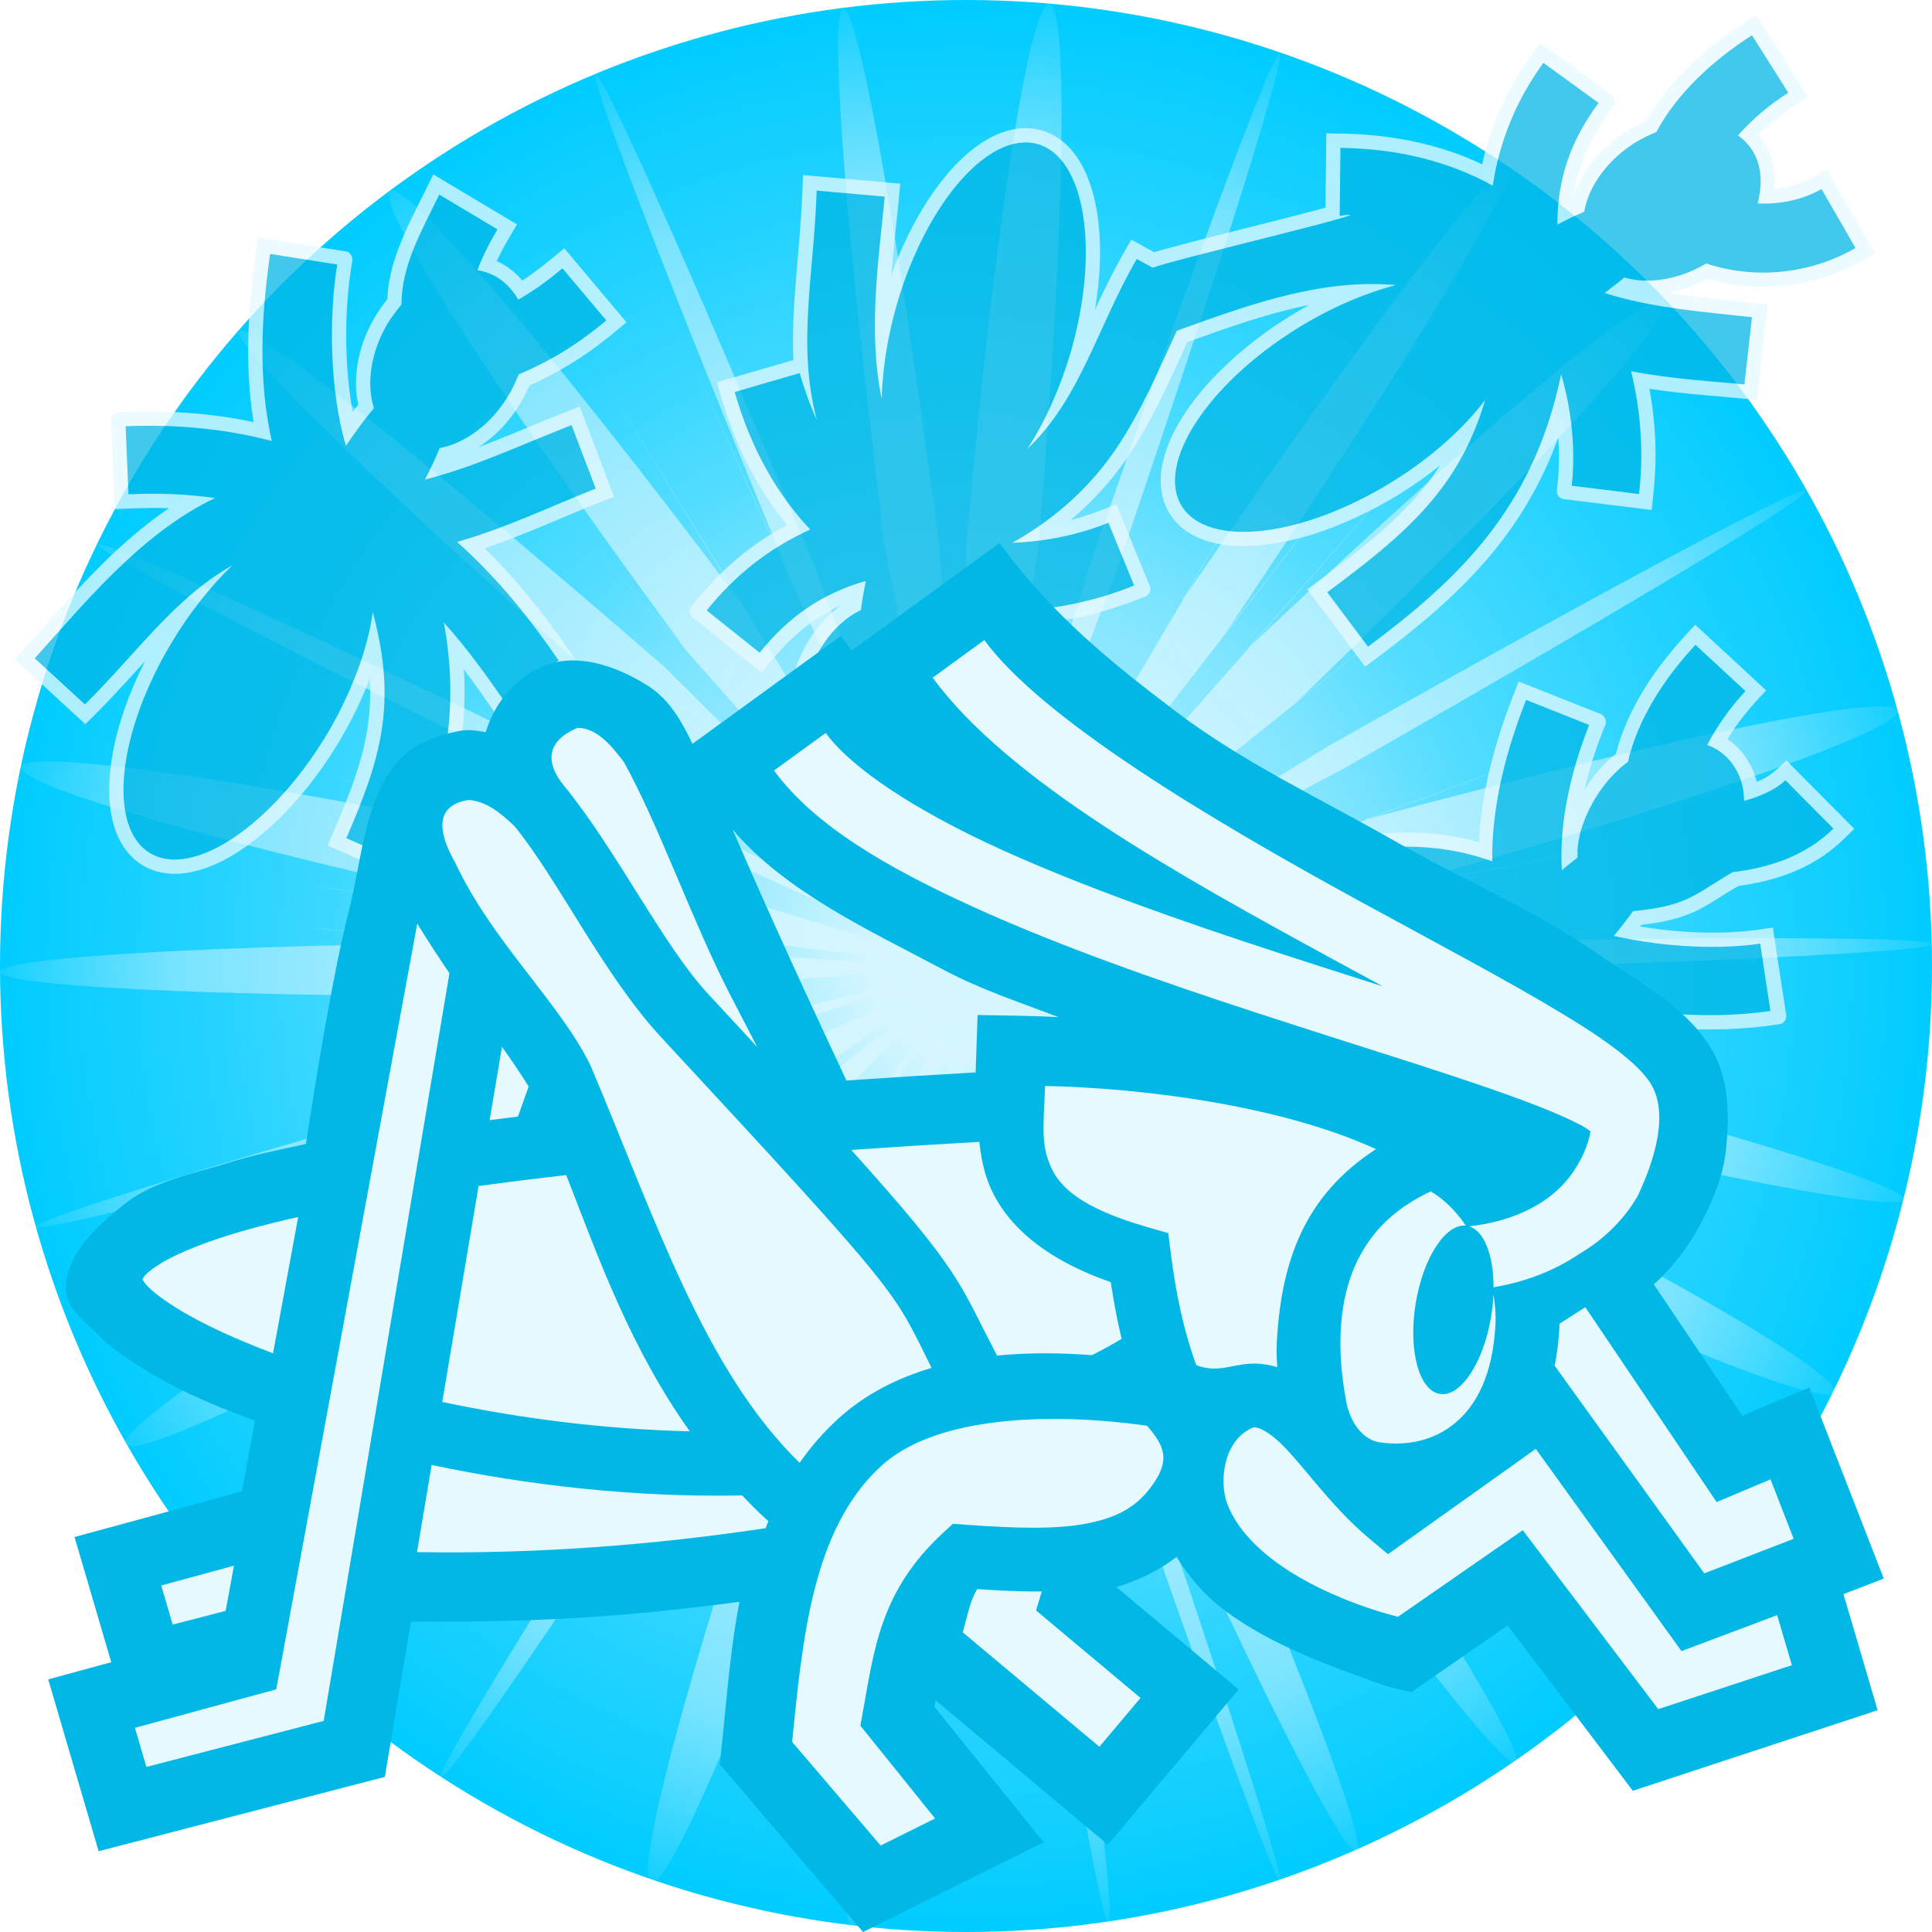 <svg height="500" viewBox="0 0 500.001 500" width="500.001" xmlns="http://www.w3.org/2000/svg" xmlns:xlink="http://www.w3.org/1999/xlink"><radialGradient id="a" cx="250" cy="750" gradientUnits="userSpaceOnUse" r="250"><stop offset="0" stop-color="#d5f6ff"/><stop offset=".095" stop-color="#d5f6ff"/><stop offset=".209" stop-color="#aef"/><stop offset=".413" stop-color="#80e5ff"/><stop offset=".543" stop-color="#5df"/><stop offset=".75" stop-color="#2ad4ff"/><stop offset="1" stop-color="#0cf"/></radialGradient><radialGradient id="b" cx="250" cy="750" gradientTransform="matrix(0 -1 1 0 -499.999 1000)" gradientUnits="userSpaceOnUse" r="250"><stop offset="0" stop-color="#d5f6ff"/><stop offset=".809" stop-color="#d5f6ff" stop-opacity=".498"/><stop offset="1" stop-color="#d5f6ff" stop-opacity=".1"/></radialGradient><filter id="c" color-interpolation-filters="sRGB" height="1.042" width="1.044" x="-.022" y="-.021"><feGaussianBlur stdDeviation="1.708"/></filter><filter id="d" color-interpolation-filters="sRGB" height="1.048" width="1.041" x="-.021" y="-.024"><feGaussianBlur stdDeviation="1.708"/></filter><filter id="e" color-interpolation-filters="sRGB" height="1.025" width="1.034" x="-.017" y="-.012"><feGaussianBlur stdDeviation="1.708"/></filter><g transform="translate(0 -500)"><circle cx="250" cy="750" fill="url(#a)" r="250"/><path d="m250.595 750.56c-.041.006-.127-.018-.171-.036-.044-.019-.048-.032.077-.007-.125-.025-.108-.031-.055-.027.054.004.144.019.168.035-.023-.015.081.011.161.034.08.023.134.042.011.013.123.029.055.029-.034.021-.089-.009-.198-.026-.157-.033l0.0 0zm-.079.086c-.017-.008-.002-.009.013-.007.015.001.031.005.017.007.013-.002.024.002.027.005.003.003-.002.006-.019.003.017.004-.002-.002-.02-.007-.018-.005-.036-.001-.019-.001h0zm.39.511c.189.177.074.108-.069-.001-.143-.109-.315-.257-.239-.237-.076-.019-.15-.075-.175-.106-.025-.031-0-.036.121.044-.121-.08-.21-.163-.229-.193-.019-.03.032-.006.19.126-.158-.133-.241-.204-.243-.207-.002-.003.076.061.239.199-.164-.139-.246-.208-.246-.208s.082.069.246.208c-.164-.139-.26-.235-.271-.254-.01-.019.066.039.248.211-.181-.172-.277-.257-.28-.257-.003 0 .085.086.272.257-.187-.172-.281-.259-.281-.26 0-.001.094.085.281.26-.187-.176-.276-.261-.273-.26.003.001.099.089.281.26-.181-.172-.262-.255-.256-.252.007.002.101.09.271.26-.17-.17-.255-.255-.255-.255s.085.085.255.255c-.17-.17-.264-.257-.271-.26-.007-.002.074.08.256.252-.181-.172-.254-.225-.241-.203.013.022.11.121.268.254-.158-.133-.187-.174-.154-.156.034.018.13.093.223.195-.093-.101.084.069.238.221.154.152.27.094.094.107h-0zm3.663 1.603c1.176.624-.083-.045-1.349-.717-1.266-.672-2.538-1.347-1.39-.734-1.149-.612-1.746-.927-1.76-.934-.015-.006.553.296 1.734.918-1.18-.622.1.057 1.38.735 1.28.678 2.562 1.356 1.386.732l-0-0zm-2.415 2.469c0 1.053-.044-.087-.564-1.229-.52-1.142-1.04-2.286-.564-1.24-.476-1.045-.714-1.576-.714-1.581 0-.005.238.514.714 1.569-.476-1.055.044.092.564 1.239.52 1.147 1.04 2.295.564 1.242v0zm-1.627-4.264c-.004.002-.016-.016-.022-.028-.007-.012-.008-.019.007.005-.015-.023-.016-.031-.012-.029.004.002.014.013.02.029-.006-.015.008.006.019.026.011.02.019.039.004.017.015.022.009.018.001.008-.009-.01-.02-.026-.016-.028h-0zm-.09-.14c.006.015-.009-.006-.021-.026-.012-.02-.021-.039-.005-.017-.015-.022-.013-.022-.007-.014.006.007.017.022.018.03-.002-.008.011.011.022.026.01.015.017.027.001.005.015.022.016.029.012.026-.004-.002-.014-.014-.02-.03l0.0 0zm-.102.304c.008.029 0-.011-.008-.048s-.017-.071-.011-.031c-.006-.041-.005-.058-.002-.056s.008.022.01.056c-.002-.033.005.009.01.049.005.041.009.079.001.04.008.039.011.051.011.045 0-.006-.004-.028-.011-.057l-0.0.001zm.207-.96c-.282.206-.404.251-.381.222.022-.029.18-.142.432-.284-.252.142-.312.194-.267.181s.195-.091.364-.208c-.17.117-.308.189-.345.199-.037.01.028-.043.264-.176-.236.133-.216.09-.122.015.095-.075.264-.182.328-.179-.064-.004.187-.156.381-.259.194-.103.331-.156.036.037.295-.193.089-.044-.153.124-.242.168-.52.355-.37.238-.15.117-.229.176-.232.176-.002 0 .072-.059.228-.176-.156.117-.298.219-.343.25-.044.03.009-.012.246-.183-.236.172-.398.275-.428.287-.03.012.071-.068.362-.264l-0.0 0zm-.304.051c-.008.006-.011.009-.011.009s.004-.003.011-.009c-.008.006-.008.004-.005.001.003-.004.009-.009.013-.009-.004 0 .003-.005.008-.009.006-.003.011-.005.003.001.008-.006.011-.009.011-.009s-.004.003-.011.009c.008-.006.003-.004-.003-.001-.006.004-.012.009-.008.009-.004 0-.01.005-.013.009-.003.004-.003.005.005-.001zm.745-1.209c-.8 1.137-1.181 1.673-1.168 1.651.013-.022.419-.604 1.195-1.702-.776 1.098-1.158 1.633-1.153 1.623.004-.01.395-.564 1.161-1.643-.767 1.079-1.154 1.624-1.156 1.628-.002.004.38-.533 1.152-1.62-.772 1.086-1.144 1.611-1.134 1.599.01-.012.401-.561 1.153-1.622-.753 1.061-1.129 1.587-1.129 1.583 0-.003.376-.536 1.129-1.591-.753 1.055-1.124 1.578-1.121 1.574.003-.003.382-.533 1.129-1.582-.747 1.049-1.112 1.55-1.105 1.534.006-.016.384-.548 1.121-1.565-.737 1.016-1.106 1.528-1.106 1.53 0.0.002.369-.506 1.106-1.53-.737 1.024-1.115 1.556-1.121 1.571-.006.014.359-.49 1.106-1.54-.747 1.049-1.125 1.584-1.129 1.591-.003.007.368-.514 1.121-1.575-.753 1.061-.841 1.173-.643.885s.682-.975 1.072-1.514c-.39.538-.572.788-.562.776.009-.012.209-.286.581-.796-.373.509.371-.567 1.007-1.478.636-.911 1.166-1.658.366-.492.8-1.166.256-.4-.389.524-.646.924-1.394 2.004-1.003 1.466-.39.538-.837 1.239-1.009 1.535-.173.296-.071.188.635-.891-.706 1.079-1.114 1.68-1.151 1.723-.037.043.296-.473 1.072-1.629-.776 1.157-1.147 1.664-1.135 1.615.012-.048.405-.652 1.158-1.717-.753 1.065-1.144 1.633-1.154 1.655-.01.023.362-.499 1.135-1.612-.772 1.114-1.161 1.697-1.163 1.715-.002.019.383-.528 1.159-1.672-.776 1.145-1.172 1.735-1.178 1.747-.005.012.38-.553 1.166-1.72-.786 1.166-1.179 1.745-1.179 1.741 0-.003.393-.589 1.179-1.749-.786 1.161-1.171 1.728-1.166 1.719.005-.009.401-.594 1.177-1.739-.776 1.145-1.164 1.692-1.164 1.675 0-.017.388-.598 1.164-1.71-.776 1.112-1.161 1.667-1.16 1.665.002-.001.391-.559 1.164-1.673-.772 1.114-1.159 1.65-1.159 1.636 0-.014.386-.577 1.159-1.664-.772 1.086-1.18 1.671-1.194 1.699-.015.028.364-.499 1.164-1.637l.001.001zm-.845.971c0 .217.006.322.01.319.004-.002.006-.113-.002-.327.008.215.006.312.002.306-.004-.006-.01-.117-.01-.318v-.004-.004c0 .195-.008.251-.015.222-.006-.028-.01-.14-0-.281-.009.14-.008.206-.004.202.004-.003.012-.076.015-.21-.004.135-.024.129-.036.079-.012-.05-.017-.145.009-.188-.025.043-.038.074-.038.081 0 .006.013-.012.038-.069-.025.057-.038.07-.038.06 0-.01.013-.043.038-.08-.025.037-.038.041-.038.031 0-.01.013-.033.038-.051-.025.018-.038.046-.038.059s.013.011.038-.032c-.025.043.002-.16.03-.314.028-.154.056-.26.032-.022.023-.238.021-.09.012.094-.01.183-.027.402-.034.304.008.098.003.177-.003.197-.006.021-.012-.016-.008-.151-.004.135-.003.243-.001.271.002.028.005-.025.005-.212v.004.004c0 .195.006.307.01.317.004.01.006-.083-.002-.297.008.215.018.338.023.35.005.012.004-.089-.012-.323.015.234.016.356.011.36-.005.004-.015-.11-.023-.348.008.238.006.338.002.325-.004-.013-.01-.14-.01-.356l-.001 0zm-.238-1.198c.191 1.389.277 2.068.27 2.058-.007-.01-.106-.71-.285-2.081.179 1.371.269 2.079.269 2.095 0 .016-.09-.661-.269-2.059.179 1.398.269 2.104.269 2.107 0 .004-.09-.693-.269-2.099.179 1.406.269 2.109.269 2.109s-.09-.703-.269-2.109c.179 1.406.269 2.104.269 2.1 0-.004-.09-.709-.269-2.108.179 1.398.269 2.098.269 2.098s-.09-.699-.269-2.098c.179 1.398.269 2.075.269 2.06 0-.016-.09-.724-.269-2.095.179 1.371.269 1.987.269 1.94 0-.047-.09-.758-.269-2.042.179 1.283.258 1.972.252 2.005-.007.033-.099-.59-.263-1.93.164 1.34.209 1.935.183 1.883-.025-.052-.121-.751-.237-2.0.117 1.248.089 1.135.029.63s-.15-1.401-.158-1.719c.008.318-.147-.89-.255-1.827-.108-.936-.17-1.6.021-.194-.191-1.406-.129-.749-.02.183.108.932.262 2.138.254 1.83.008.308.011.469.011.473 0 .004-.004-.148-.011-.466.008.318.146 1.168.238 1.642.092.474.137.571-.043-.616.179 1.188.269 1.854.269 1.903 0 .049-.09-.518-.269-1.798.179 1.279.275 1.893.279 1.874.004-.019-.083-.669-.268-1.917.185 1.248.282 1.97.284 2.037.002.067-.089-.521-.28-1.892.191 1.371.287 2.071.287 2.082s-.096-.67-.287-2.058l-.001 0zm.16 2.161c0 .019.001.001-.002-.019-.003-.019-.006-.04-.002-.024-.004-.015-.001-.001.002.015.003.016.006.034.002.024.004.01.006.021.006.024 0 .003-.002-.001-.006-.02v0zm-.046-.835c.017.037-.003-0-.023-.038-.02-.038-.039-.077-.02-.044-.019-.033-.029-.054-.029-.057 0-.003.01.012.029.049-.019-.037 0-.001.02.037.02.037.04.076.023.045.017.031.025.051.025.055 0 .003-.008-.01-.025-.047zm-.086.293c-.002.002-.003-.002-.003-.005s.001-.006.003-.003c-.002-.004 0-.006.002-.006s.004.002.002.006c.002-.004.003-.006.003-.006s-.001.002-.003.006c.002-.004 0-.001-.002.003-.002.004-.004.008-.002.005zm-.008.378c.006.004-.005.026-.015.039-.01.014-.018.019-.008-.008-.009.027-.005-0.0.002-.029.007-.028.015-.057.013-.033.002-.023.011-.037.016-.038.005-.001.007.009-.004.034.011-.025.013-.015.011.002-.002.016-.009.038-.015.034l0-0zm-.476 1.482c.363-1.205-.068.185-.488 1.551-.419 1.365-.827 2.705-.417 1.398-.41 1.307-.006-.033.411-1.398.417-1.365.847-2.756.49-1.551.357-1.205.539-1.808.542-1.808.002 0-.175.603-.538 1.808.363-1.205.558-1.853.567-1.884.01-.031-.166.555-.545 1.817.378-1.262.593-1.929.61-1.953.018-.024-.162.594-.572 1.902.41-1.309.575-1.882.548-1.827-.027.055-.248.739-.61 1.944l0.0 0zm.421-1.369c.002-.008.006-.015.008-.017s.002.001-.004.013c.006-.012-.002.002-.009.015s-.014.027-.006.015c-.008.012-.004.001.001-.011.005-.012.012-.024.01-.017l-0.0 0zm.046-.597c.002.002-.001-.001-.004-.004-.003-.003-.006-.005-.004-0-.002-.004.001-.006.004-.006.003 0 .006.002.004.006.002-.004.003-.002.003.001 0 .002-.001.005-.003.003.002.002.003.003.003.003s-.001-.001-.003-.003zm-.043.046c.006.01-.004 0-.013-.01-.009-.01-.018-.02-.01-.011-.008-.01-.009-.015-.006-.015.002 0 .008.005.014.015-.006-.01.001-0.0.008.01.007.01.013.02.008.011.006.01.008.015.008.015s-.003-.005-.008-.015h-0zm-.363-.028c.207.074-.067-.006-.326-.085-.259-.08-.503-.158-.236-.082-.267-.076-.033-.05.219-.006.252.043.522.104.327.096.195.008.345.045.381.068.036.023-.042.033-.303-.014.261.047.398.08.401.086.003.006-.126-.014-.397-.074.271.06.358.1.325.107-.033.006-.196.001-.392-.095l-0-0zm.136-.094c.015.004-0.0 0-.016-.004-.016-.004-.032-.008-.018-.004-.013-.004-.011-.006-.005-.006.006 0 .017.002.02.006-.004-.004.009-0.0.018.004.01.004.017.008 0.0.004zm-1.677-1.603c.332.316.492.471.489.469-.003-.002-.171-.161-.497-.473.326.312-.608-.519-1.358-1.195s-1.319-1.198-.264-.268c-1.055-.93-.482-.406.273.273.754.678 1.69 1.51 1.358 1.194.332.316 1.013.869 1.367 1.14.354.271.38.259-.599-.554.979.813 1.525 1.309 1.563 1.369.038.06-.432-.314-1.485-1.241 1.053.926 1.51 1.363 1.462 1.346-.048-.018-.6-.49-1.563-1.381.964.891 1.477 1.359 1.499 1.375.022.015-.448-.423-1.453-1.344 1.004.921 1.548 1.391 1.576 1.397.028.007-.459-.45-1.514-1.382 1.055.932 1.542 1.389 1.514 1.382-.028-.007-.571-.477-1.576-1.397 1.004.921 1.507 1.381 1.507 1.381s-.502-.46-1.507-1.381c1.004.921 1.503 1.381 1.5 1.381-.003 0-.507-.46-1.508-1.381 1.001.921 1.467 1.358 1.444 1.343-.023-.015-.535-.483-1.49-1.374.956.891 1.439 1.337 1.443 1.337.004 0-.472-.446-1.435-1.337.964.891.943.88.599.566-.344-.313-1.012-.929-1.344-1.245l-0.0 0zm1.888 1.198c.013.01.02.022.02.026 0 .005-.007.003-.02-.014.013.018.007.007-.002-.006-.009-.013-.02-.029-.017-.021-.004-.008-.015-.021-.021-.027-.006-.006-.007-.006.009.011-.015-.018-0-.005.014.01.015.015.03.031.016.021zm1.553.109c-.015.01-.023.015-.023.015s.008-.005.023-.015c-.015.01-0.0.002.015-.006.015-.008.031-.017.019-.009.011-.008.021-.012.024-.012.003-0-.001.004-.016.012.015-.008-.003.001-.022.009-.018.008-.037.016-.021.006h.001zm-.452.16c.087-.036-.019.009-.127.041-.108.032-.212.062-.107.029-.105.033-.134.04-.117.033.016-.007.078-.027.151-.049-.074.021.032-.01.13-.038.098-.029.188-.055.08-.024.107-.031.15-.042.143-.038-.007.003-.063.021-.155.046l0-0zm-1.478.718c.25-.098.371-.146.368-.146-.003 0-.13.049-.376.146.246-.098-.064.05-.361.184-.296.135-.579.256-.279.108-.3.148-.093.003.152-.148.245-.151.527-.307.375-.18.152-.127.346-.209.427-.221.081-.012.049.045-.252.198.3-.152.412-.186.385-.158-.026.028-.19.119-.439.217l-0-0zm4.002.012c2.904.464 3.213.557 2.431.461-.783-.096-2.657-.379-4.12-.668 1.463.289 1.486.309 1.002.224-.485-.085-1.477-.275-2.047-.408.57.133 2.722.308 4.001.383 1.279.075 1.685.048-1.239-.223 2.935.17 4.403.208 4.404.157.001-.051-1.465-.19-4.396-.376 2.932.082 76.251.668 125.466 1.042 49.215.374 74.325.536-19.164-.231 93.51-2.397 140.226-5.183 140.185-6.859-.041-1.675-46.84-2.24-140.361-.194 93.338-5.233 68.266-3.764 19.129-.966-49.137 2.798-122.34 6.926-125.264 7.012 2.924-.125 4.386-.207 4.386-.226 0-.019-1.462.025-4.386.152 2.924-.156 2.558-.107 1.306-.021-1.252.086-3.389.21-4.01.204.62.006.588.032.353.048-.235.015-.671.02-.861-.017.189.037.541-.064.718-.146.177-.082.177-.144-.335-.029.513-.115.769-.173.769-.173s-.256.058-.769.173c.513-.115 2.615-.624 3.878-.933 1.264-.309 1.69-.418-1.148.266 2.838-.685 2.42-.575 1.162-.266-1.258.309-3.357.818-3.881.933.525-.115.787-.173.787-.173s-.262.058-.787.173c.525-.115.778-.173.772-.173-.006 0-.271.058-.784.173.513-.115.512-.053.335.029s-.529.183-.718.146c.189.037.619.032.849.016.23-.016.26-.042-.35-.047.61.006.923.009.927.009.004 0-.299-.003-.919-.009.62.006 73.347-13.589 122.947-22.903 49.6-9.314 76.075-14.346-15.81 2.787 90.364-25.309 134.428-42.022 133.25-46.294-1.178-4.272-47.598 3.897-138.204 28.354 87.664-32.412 62.485-23.048 15.217-5.534-47.268 17.514-116.626 43.178-117.318 43.365.692-.187.998-.272.97-.266-.028.006-.389.104-1.028.281.64-.177 2.592-1.008 3.71-1.517s1.402-.696-1.296.413c2.641-1.225 3.927-1.906 3.891-1.974-.036-.068-1.395.476-4.043 1.701 2.567-1.348 67.457-35.459 111.022-58.361 43.566-22.902 65.808-34.596-16.922 8.891 81.259-46.292 121.107-70.817 120.284-72.271-.823-1.454-42.318 20.165-123.744 66.162 79.782-48.691 58.337-35.59 16.326-9.941-42.011 25.648-104.589 63.843-107.072 65.341 2.459-1.535 3.678-2.321 3.666-2.34-.012-.019-1.253.729-3.712 2.262 2.44-1.564 2.787-1.741 2.189-1.326s-2.141 1.421-3.481 2.223c1.34-.802 1.279-.758.779-.453s-1.44.869-1.86 1.109c.419-.24 2.13-1.537 3.158-2.343s1.375-1.121-.935.603c2.296-1.753 3.436-2.641 3.428-2.653-.008-.012-1.164.852-3.462 2.602 2.284-1.765 59.459-47.665 97.838-78.498s57.962-46.599-14.937 11.902c67.563-65.156 98.42-100.79 95.342-104.012-3.078-3.222-40.09 25.967-108.266 90.456 61.893-70.048 44.418-50.17 11.253-12.567-33.166 37.603-82.022 92.932-82.892 93.787.87-.854.944-.915.697-.664s-.814.814-1.228 1.206c.413-.392 45.755-58.878 76.67-98.802 30.914-39.924 47.401-61.286-9.895 12.569 52.293-77.729 75.822-118.368 73.066-120.237-2.756-1.869-31.797 35.032-84.644 112.384 47.432-80.537 34.715-58.846 9.759-16.408s-62.148 105.625-63.666 108.078c1.506-2.461 2.253-3.7 2.247-3.706-.005-.006-.763 1.221-2.266 3.69 1.498-2.469 2.247-3.704 2.247-3.704s-.749 1.235-2.247 3.704c1.498-2.469 1.15-1.89.398-.648-.752 1.242-1.908 3.148-2.025 3.331.117-.183 1.035-2.207 1.624-3.531.589-1.324.849-1.948-.348.668 1.112-2.662 1.623-4.008 1.575-4.025-.047-.017-.653 1.294-1.774 3.947 1.028-2.688 27.021-71.247 44.473-117.286 17.451-46.038 26.361-69.556-6.779 17.841 30.197-88.522 43.801-133.3 42.227-133.843-1.573-.543-18.325 43.15-48.839 131.569 27.505-89.336 20.093-65.295 5.597-18.234-14.496 47.061-36.077 117.142-36.909 119.886.8-2.76 1.182-4.143 1.162-4.148-.019-.005-.441 1.367-1.249 4.117.759-2.77.846-2.983.645-2.181s-.688 2.62-1.078 3.913c.39-1.293.409-1.364.288-.97-.121.394-.381 1.253-.549 1.821.168-.568.205-.605.173-.435-.032.169-.132.545-.239.802.107-.257.208-.516.239-.605.032-.089-.005-.009-.173.41.168-.419.199-.417.163-.272-.036.146-.14.435-.241.591.101-.156.138-.209.128-.192-.01.017-.065.102-.147.223.082-.121.143-.289.157-.362.014-.073-.019-.052-.127.206.107-.257.202-.629.229-.796.027-.167-.013-.129-.175.433.162-.562.249-.846.253-.849.004-.002-.074.277-.242.845.168-.568.579-2.632.804-3.851.224-1.219.261-1.593-.32 1.222.521-2.822.748-4.237.713-4.242-.035-.004-.331 1.402-.858 4.222.46-2.826 12.949-75.088 21.345-123.614 8.396-48.526 12.7-73.317-3.21 18.798 7.652-93.55 7.26-140.699 2.82-141.088-4.44-.389-12.929 45.983-21.474 139.473.021-93.49.014-66.276.002-15.619s-.028 124.755-.025 125.034c-.004-.279-4.741-74.222-7.984-124.772s-4.994-77.707.974 15.586c-12.239-92.897-21.508-138.941-24.826-138.515s-.683 47.322 10.888 140.305c-17.847-91.764-13.007-67.071-3.58-18.732 9.427 48.339 23.441 120.325 23.942 123.147-.534-2.814-.821-4.218-.842-4.214-.021.004.224 1.415.752 4.229-.575-2.814-.863-4.222-.863-4.222s.288 1.407.863 4.222c-.575-2.814-.494-2.213-.242-.838.253 1.375.677 3.523.788 3.802-.111-.279-.206-.501-.233-.558-.027-.057.014.053.174.437-.16-.384-.323-.786-.379-.929-.057-.143-.007-.028.258.621-.265-.649-.92-2.62-1.277-3.748s-.416-1.413.508 1.31c-.981-2.699-1.496-4.04-1.523-4.032-.027.008.434 1.366 1.406 4.063-1.034-2.68-1.554-4.016-1.559-4.011-.005.005.504 1.351 1.529 4.034-1.043-2.684-26.983-71.264-44.392-117.317-17.409-46.054-26.287-69.581 6.793 17.842-36.022-86.309-55.484-128.865-57.014-128.234-1.529.631 14.874 44.451 50.584 130.894-38.555-85.148-28.231-62.211-7.956-17.34 20.275 44.871 50.501 111.675 51.747 114.261-1.268-2.58-1.913-3.86-1.925-3.851-.012.009.611 1.307 1.879 3.882-1.291-2.567-1.579-3.162-1.334-2.69.245.472 1.022 2.011 1.861 3.712-.839-1.701-.894-1.742-.645-1.188s.803 1.701 1.183 2.378c-.38-.677-.562-1.007-.555-1.002.006.005.2.347.571 1.014-.371-.667-.492-.885-.448-.805.044.08.253.456.542.977-.289-.521-.318-.584-.239-.449.079.135.266.469.41.742-.144-.273-.217-.406-.217-.403 0 .003.072.141.217.411-.144-.269-.332-.605-.411-.743-.079-.138-.05-.079.239.442-.289-.521-.506-.905-.556-.99-.05-.085.067.13.447.806-.38-.677-1.43-2.442-2.018-3.419-.588-.977-.715-1.166.75 1.309-1.519-2.44-2.311-3.642-2.343-3.622-.032.02.695 1.262 2.215 3.712-1.574-2.403-40.06-64.818-65.882-106.745-25.822-41.927-38.978-63.368 10.106 16.179-56.362-75.062-87.944-110.061-91.527-107.4-3.583 2.661 20.832 42.983 76.465 118.56-61.913-70.042-43.91-49.642-10.377-11.684s82.599 93.477 82.814 93.672c-.215-.195-.382-.382-.424-.443-.042-.061.042.004.33.315-.289-.31-.303-.307-.215-.199.089.108.281.322.406.433-.125-.111-.187-.157-.187-.15 0 .007.062.066.187.166-.125-.1-.239-.2-.274-.235-.035-.035.009-.005.2.157-.191-.162-.304-.266-.316-.282-.012-.016.078.056.293.247-.215-.191-.319-.283-.317-.28.002.003.11.101.321.288-.211-.187-52.728-52.443-88.626-88.171s-55.179-54.927 11.085 11c-70.739-61.43-108.193-89.749-110.388-87.232-2.195 2.517 30.867 35.87 101.161 97.787-74.126-56.937-54.197-41.618-15.161-11.627 39.035 29.991 97.177 74.655 99.476 76.409-2.317-1.73-3.481-2.584-3.487-2.573-.006.011 1.145.888 3.457 2.62-2.327-1.716-1.865-1.292-.751-.414 1.113.878 2.877 2.21 3.154 2.31-.277-.1-.741-.317-.964-.432-.223-.115-.204-.128.484.182-.689-.31-2.494-1.344-3.494-1.946s-1.197-.771 1.333.647c-2.573-1.363-3.874-2.021-3.89-1.994-.016.026 1.252.736 3.819 2.107-2.592-1.324-67.444-35.496-110.976-58.448-43.532-22.953-65.744-34.686 16.944 8.865-84.154-40.77-126.92-59.74-127.647-58.247-.727 1.493 40.586 23.449 124.587 64.531-85.291-38.203-62.385-27.888-17.487-7.74 44.898 20.148 111.789 50.129 114.469 51.258-2.705-1.073-4.073-1.577-4.088-1.543-.015.034 1.322.605 4.026 1.684-2.729-1.014-2.204-.785-.909-.281 1.295.504 3.359 1.283 3.71 1.369-.351-.086-.532-.134-.537-.137-.004-.003.168.037.526.129-.357-.092-.453-.101-.397-.076.056.025.265.086.518.135-.254-.049-.374-.067-.371-.063.004.004.133.03.379.071-.246-.041-.369-.061-.369-.061s.123.02.369.061c-.246-.041-.374-.067-.378-.071-.004-.004.117.015.37.063-.254-.049-.456-.104-.508-.126-.052-.022.048-.01.399.075-.351-.086-.47-.101-.432-.082.038.019.233.073.511.125-.277-.052-.383-.065-.361-.056.022.009.174.041.412.076-.238-.035-.389-.062-.412-.069-.022-.006.084.008.361.057-.277-.049-.415-.077-.415-.08s.138.019.415.072c-.277-.052-2.403-.711-3.764-1.144s-1.958-.642.823.204c-2.801-.802-4.212-1.173-4.222-1.143-.01.03 1.381.461 4.184 1.264-2.821-.753-72.981-21.994-120.071-36.285-47.09-14.291-71.109-21.633 18.353 5.414-91.893-19.021-138.722-24.405-139.648-20.058-.926 4.347 44.051 18.425 135.771 38.329-92.765-11.482-65.847-8.065-15.64-1.792 50.206 6.273 123.701 15.401 124.087 15.34-.386.06-.77.091-.901.091-.131 0-.008-.03.62-.091-.628.06-74.491-4.33-124.868-7.358-50.376-3.028-77.266-4.694 16.054.816-93.701.778-140.538 4.348-140.523 7.7.015 3.351 46.882 6.484 140.588 6.386-93.266 6.483-68.208 4.779-19.104 1.39s122.253-8.46 125.169-8.712c-2.916.252-4.377.377-4.379.377-.002-0 1.453-.126 4.371-.377-2.918.252-4.33.374-4.297.371.033-.002 1.51-.129 4.371-.375-2.861.246-4.336.373-4.366.375-.03.002 1.384-.119 4.3-.371-2.916.252-2.36.264-.981.187 1.379-.077 3.582-.244 3.961-.351-.378.107-1.79.455-2.627.657-.837.202-1.101.257.817-.22-1.917.478-2.76.695-2.68.68.08-.015 1.081-.263 2.852-.716-1.771.453-1.842.53-1.284.427.558-.102 1.745-.384 2.49-.65-.745.265-.692.262-.401.17.292-.092.822-.274 1.033-.365-.211.092-.316.138-.316.138s.105-.046.316-.138c-.211.092-.281.138-.257.138.024 0 .142-.046.308-.138-.166.092-.223.134-.206.131.017-.003.108-.051.24-.139-.133.088-.193.132-.189.132.004 0 .072-.044.197-.132-.125.088-.184.132-.182.132.002 0 .065-.044.186-.132-.121.088-.181.132-.181.132s.06-.044.181-.132c-.121.088-.142.136-.116.139.027.003.102-.039.174-.131-.072.092-.235.188-.322.222-.087.034-.097.006.135-.153-.232.158-.269.182-.215.145.054-.037.199-.136.332-.224-.133.088-.224.136-.241.139-.017.003.041-.039.207-.131-.166.092-.249.138-.249.138s.083-.046.249-.138c-.166.092-.395.213-.495.263-.1.051-.071.031.28-.158-.351.189-.485.274-.456.268.028-.006.218-.104.515-.28-.296.176-.45.269-.453.273-.003.004.143-.082.445-.265-.302.183-.491.279-.515.281-.025.002.114-.088.464-.277-.351.189-.841.344-1.056.386-.216.041-.157-.031.588-.296-.745.265-1.118.402-1.118.404 0 .002.373-.129 1.118-.4-.745.271-1.932.552-2.49.652-.558.1-.487.019 1.284-.434-1.771.453-2.786.7-2.875.715-.089.015.749-.202 2.684-.68-1.935.478-3.646.861-4.156.96-.51.099.183-.088 3.056-.749-2.867.683-4.301 1.039-4.299 1.053.002.014 1.439-.314 4.314-.999-2.861.708-74.079 18.15-121.878 29.854-47.8 11.704-72.182 17.67 18.628-4.572-90.072 25.297-134.685 39.462-134.24 41.061s45.948-9.368 136.106-34.336c-89.219 27.975-65.263 20.486-18.299 5.777 46.963-14.71 116.934-36.64 119.742-37.549-2.779 1.02-4.156 1.583-4.142 1.636.014.054 1.419-.402 4.204-1.418-2.756 1.098-2.275.955-1.002.481 1.273-.473 3.339-1.277 3.752-1.499-.413.222-1.666.88-2.381 1.253-.716.373-.895.463.837-.45-1.732.913-68.65 31.628-113.891 52.353-45.241 20.725-68.807 31.46 16.167-7.587-81.434 46.797-120.064 73.875-117.871 77.75 2.193 3.875 45.208-15.455 127.064-61.476-77.149 52.91-54.825 37.689-13.114 9.145 41.711-28.544 102.808-70.412 103.206-70.798-.398.386-1.053.952-1.366 1.206-.313.255-.282.198.691-.66-.973.858-59.089 46.433-98.56 77.355s-60.299 47.19 13.303-10.564c-69.671 62.781-102.394 96.54-100.168 99.038 2.226 2.498 39.401-26.266 109.527-88.533-65.627 66.699-48.008 48.822-13.466 13.737 34.542-35.086 86.008-87.381 88.078-89.519-1.984 2.22-2.93 3.367-2.883 3.409.047.042 1.086-1.022 3.074-3.226-1.902 2.296-1.67 2.105-.859 1.189s2.201-2.56 2.614-3.17c-.413.61-.62.91-.62.906 0-.004.207-.311.62-.914-.413.603-.503.77-.423.678.08-.092.33-.444.595-.881-.265.437-.368.617-.347.592.021-.025.164-.257.39-.643-.226.386-.221.45-.139.361.082-.089.24-.33.318-.552-.078.222-.128.362-.135.381-.007.019.028-.083.12-.342-.092.259-.342.659-.482.844-.14.185-.169.155.182-.446-.351.601-.43.738-.365.627.065-.111.275-.471.501-.865-.226.394-.37.623-.39.645-.021.021.082-.165.347-.602-.265.437-.515.795-.595.891-.08.096.01-.07.423-.68-.413.61-1.025 1.485-1.302 1.876s-.219.297.705-1.029c-.925 1.326-2.049 2.855-2.503 3.448-.454.592-.237.248 1.52-2.172-1.732 2.434-2.579 3.667-2.562 3.68.018.013.9-1.193 2.628-3.637-1.701 2.456-43.565 62.719-71.656 103.154s-42.411 61.042 10.978-15.815c-50.791 78.675-74.868 118.86-73.475 119.761 1.393.901 28.255-37.483 79.342-115.945-48.39 80.108-35.411 58.638-9.95 16.499 25.461-42.139 63.404-104.948 64.945-107.518-1.504 2.598-2.234 3.911-2.211 3.924.023.014.799-1.272 2.308-3.87-1.465 2.619-1.124 2.104-.39.853.734-1.25 1.863-3.235 1.974-3.553-.111.318-.209.588-.237.664-.028.076.013-.042.178-.5-.166.458-30.144 68.251-50.62 114.528-20.476 46.277-31.451 71.037 6.391-14.569-30.177 88.998-41.281 134.877-37.088 136.325 4.193 1.449 23.681-41.532 54.69-130.252-22.841 90.781-16.317 65.05-4.026 16.337 12.291-48.713 30.349-120.409 30.575-121.558-.226 1.149-.584 3.155-.751 4.135-.167.98-.144.934.393-2.021-.515 2.955-.761 4.437-.748 4.442.013.004.284-1.469.802-4.426-.492 2.963-13.842 75.141-22.818 123.564-8.976 48.423-13.578 73.09 3.427-18.97-10.811 93.213-13.071 140.2-9.757 140.6 3.315.4 12.204-45.787 23.695-138.922-5.132 93.49-3.733 68.428-1.018 19.246 2.715-49.183 6.747-122.486 6.881-125.482-.062 3-.06 4.5-.025 4.501s.105-1.497.177-4.493c-.008 2.996-.008 4.494-.005 4.494s.009-1.498.013-4.494c-.004 2.996-.006 2.577-.006 1.262 0-1.314.002-3.523.006-4.106-.004.583-.006.892-.006.905 0 .013.002-.271.006-.874-.004.603-.006.696-.006.554s.002-.521.006-.862c-.004.341-.006.508-.006.506 0-.002.002-.174.006-.51-.004.335-.006.496-.006.491 0-.005.002-.176.006-.504-.004.328-.006.498-.006.503 0 .005.002-.156.006-.491-.004.335-.006.492-.006.483 0-.008.002-.181.006-.503-.004.322-.006.488-.006.491 0 .003.002-.155.006-.483-.004.328-.006.437-.006.399 0-.037.002-.222.006-.481-.004.259-.006.393-.006.395 0 .002.002-.126.006-.391-.004.265-.006.323-.006.272 0-.051.002-.211.006-.381-.004.17-.006.255-.006.255s.002-.085.006-.255c-.004.17-.006.326-.006.374 0 .049.002-.01.006-.269-.004.259.004.346.01.317.007-.029.012-.174.005-.379.008.205.016.327.019.34.003.014.002-.081-.011-.309.013.228.02.342.02.342s-.007-.114-.02-.342c.013.228.024.326.026.314.002-.012-.005-.133-.026-.342.021.209.032.313.032.313s-.011-.104-.032-.313c.021.209.028.335.026.35-.002.015-.013-.08-.026-.314.013.234.033.387.041.412.008.024.006-.08-.026-.361.031.281.066.717.08.919.014.202.006.171-.05-.482.055.653.045.768.02.624-.025-.145-.066-.55-.074-.936.008.386.016.459.019.377.003-.082.002-.319-.011-.553.013.234.006.431-.004.486-.01.055-.022-.033-.018-.369-.004.335-.006.697-.006.829 0 .132.002.035.006-.549-.004.583.004.74.01.648.007-.092.012-.433.005-.847.008.413.071 1.139.112 1.495.041.356.06.342-.022-.723.082 1.065.221 3.128.287 4.177.067 1.048.062 1.082-.143-1.914.265 2.996.42 4.489.446 4.486.025-.003-.079-1.503-.333-4.494.304 2.99 8.808 75.905 14.528 124.823s8.657 73.84-2.174-19.157c13.971 92.624 22.523 138.7 24.175 138.451s-3.594-46.822-17.22-139.496c16.754 92.107 12.216 67.426 3.371 18.978s-21.999-120.664-22.477-123.627c.558 2.957.87 4.425.907 4.416.037-.009-.201-1.494-.743-4.443.616 2.941.924 4.412.924 4.412 0 0-.308-1.471-.924-4.412.616 2.941.605 2.75.385 1.612-.219-1.139-.647-3.225-.861-4.073.215.848.313 1.251.307 1.237-.006-.015-.116-.447-.319-1.268.203.821.254.954.219.764s-.155-.703-.293-1.173c.139.47.212.709.214.712.002.003-.066-.23-.21-.704.144.474.272 1.006.31 1.208.038.202-.014.073-.228-.775.215.848 22.615 71.401 37.885 119.433 15.27 48.033 23.409 73.547-4.899-15.682 30.509 88.53 46.864 132.413 48.023 132.013 1.159-.4-12.878-45.085-43.155-133.691 38.172 85.683 60.034 127.291 62.957 125.998 2.923-1.293-13.093-45.488-50.678-131.412 42.917 83.181 30.87 59.788 7.921 15.278-22.949-44.51-56.801-110.137-57.493-111.423.692 1.285 1.681 2.969 2.121 3.682s.331.457-1.173-2.137c1.533 2.577 2.312 3.854 2.327 3.843.015-.011-.735-1.311-2.261-3.889 1.553 2.561 39.291 65.499 64.608 107.731 25.317 42.232 38.211 63.757-9.926-16.51 53.613 76.977 83.03 113.654 85.78 111.749s-21.165-42.392-74.214-119.743c57.984 73.456 42.413 53.775 11.89 15.139-30.523-38.636-75.999-96.228-77.822-98.593 1.902 2.311 2.878 3.433 2.909 3.398.031-.035-.883-1.225-2.761-3.539 1.952 2.247 1.617 1.891.718.878-.899-1.013-2.361-2.682-2.661-3.063.3.38.973 1.041 1.331 1.362.358.321.401.304-.559-.671.96.975 2.345 2.368 2.967 2.988.621.62.478.467-1.621-1.65 2.128 2.087 3.21 3.113 3.228 3.095.018-.018-1.03-1.078-3.161-3.165 2.155 2.056 56.756 51.058 93.415 83.918 36.66 32.86 55.379 49.577-14.228-12.938 71.717 60.157 108.589 89.028 109.658 87.754 1.069-1.274-33.665-32.694-105.16-93.118 73.445 57.949 53.698 42.464 15.02 12.011-38.678-30.453-96.287-75.872-98.565-77.791 2.317 1.867 3.503 2.774 3.528 2.747.025-.026-1.11-.986-3.434-2.852 2.358 1.82 2.083 1.611 1.087.844-.996-.767-2.712-2.092-3.237-2.506.525.413 64.011 38.473 107.315 64.4 43.304 25.927 66.425 39.721-13.78-8.395 84.512 40.91 128.619 57.578 130.567 53.593 1.948-3.985-38.265-28.622-122.391-70.32 87.167 33.863 62.104 24.162 15.086 5.919s-115.991-45.027-116.645-45.329c.653.302.655.355.433.288-.222-.067-.669-.253-.913-.429.244.176.361.258.357.255-.003-.003-.127-.093-.365-.263.238.17.672.355.887.424.216.069.213.021-.423-.275.636.296.968.448.979.449.01.001-.302-.147-.956-.449.653.302 2.692.975 3.864 1.333 1.172.357 1.478.399-1.332-.56 2.811.936 4.216 1.395 4.216 1.385 0-.009-1.405-.486-4.216-1.421 2.811.921 72.712 23.054 119.628 37.898 46.916 14.844 70.846 22.399-18.287-5.837 91.032 22.245 137.312 30.291 138.115 27.054.803-3.237-43.872-17.758-134.748-40.648 92.004 16.653 67.3 12.203 18.87 3.452-48.429-8.751-120.583-21.803-123.48-22.355 2.896.503 4.35.731 4.354.707.004-.025-1.442-.303-4.346-.812" fill="url(#b)"/></g><g opacity=".75" stroke-width="1.082" transform="matrix(0 -.924 .924 0 19.37 481.108)"><path d="m334.698-15.397c-5.613 6.107-11.224 12.215-16.834 18.324 5.605 5.837 11.61 11.267 17.596 16.707-9.118-4.596-18.87-8.153-29.021-9.543-5.963-.734-12.174-.77-17.932 1.147-4.761 1.562-9.138 4.874-11.13 9.572-1.851 4.221-1.787 9.05-.566 13.433 1.805 6.75 5.718 12.721 10.123 18.059 7.177 8.581 16.037 15.644 25.568 21.444 5.78 3.478 11.853 6.479 18.164 8.865-7.408.477-14.874-.384-22.018-2.38-8.309-2.259-16.216-5.749-24.073-9.127-.716-.599-.941.046-1.164.697-3.461 7.88-6.92 15.761-10.379 23.642 11.78 5.336 23.965 10.086 36.77 12.248 7.7 1.346 15.56 1.747 23.361 1.283-4.468 3.407-9.187 6.635-13.85 9.865 5.109 7.412 10.22 14.824 15.326 22.238 11.58-7.768 22.727-16.293 32.482-26.291 3.89 11.515 9.06 22.514 13.475 33.798.321.817.643 1.635.964 2.452 8.416-3.208 16.833-6.414 25.25-9.621-2.712-7.058-5.646-14.026-8.504-21.025-.958-2.377-1.961-4.869-2.885-7.311 4.167 6.37 10.361 11.329 17.348 14.297 3.934 9.064 9.403 17.409 15.806 24.917.61.741 1.221 1.483 1.831 2.224 6.915-5.808 13.826-11.621 20.74-17.43-3.17-3.794-6.348-7.602-9.037-11.76 2.321-1.934 4.225-4.387 5.443-7.156 3.562 1.63 6.904 3.684 10.279 5.66 4.665-7.811 9.331-15.622 13.998-23.432-7.92-3.758-15.575-8.19-23.961-10.867-3.569-1.123-7.273-1.859-11.016-2.01-5.515-4.493-12.223-7.573-19.297-8.493-3.398-.449-6.88-.375-10.234.355-.661-.538-1.338-1.057-2.014-1.576 8.28-1.475 16.716-1.954 25.117-1.756 1.396.042 3.025.107 4.511.2 4.277.255 8.549.742 12.763 1.48 1.255.156 2.63-.818 2.611-2.134 1.277-8.105 2.553-16.21 3.83-24.315-14.231-2.099-28.679-3.518-43.059-2.268-2.885.237-5.759.595-8.617 1.053 2.57-12.129 3.328-24.594 2.802-36.965.206-1.393-.755-2.951-2.247-2.996-4.27.265-8.574.38-12.858.582-4.03.17-8.06.341-12.091.51.215 4.775.436 9.44.273 14.224.021.644.008 1.163-.389.386-9.056-13.16-20.989-23.949-32.847-34.513-3.035-2.703-6.051-5.428-9.066-8.153-.447.486-.895.973-1.342 1.459z" fill="#e5f9ff" filter="url(#d)" opacity="1"/><path d="m336.302-11.232-12.913 14.056c14.289 14.469 29.848 25.106 38.95 41.289-5.927-6.171-13.336-12.013-21.486-16.914-25.402-15.305-51.757-18.088-59.06-6.234-7.303 11.928 7.515 34.081 32.917 49.46 11.537 6.88 23.815 11.537 34.505 13.019-25.826 6.986-41.384 2.117-63.294-7.409l-7.621 17.358c21.274 9.42 41.384 14.818 68.057 9.949-6.986 6.245-14.395 11.643-21.486 16.511l10.796 15.665c10.69-7.303 22.544-16.511 33.235-28.472 3.704 13.23 9.843 25.931 14.924 38.844l17.782-6.774c-5.821-14.924-11.643-26.884-15.241-41.067 2.964 1.588 5.927 2.964 8.785 4.128 1.376 7.197 6.774 14.395 14.395 19.052 2.011 1.27 4.128 2.223 6.245 3.069 3.599 8.467 8.044 16.088 15.135 24.555l14.606-12.278c-3.81-4.551-6.562-8.467-8.785-12.384 4.657-2.646 7.515-6.668 8.256-11.431 3.387 1.27 7.197 3.069 11.431 5.61l9.738-16.3c-10.584-5.186-20.004-10.584-30.8-10.584-1.588-1.376-3.387-2.646-5.186-3.81-7.727-4.657-16.723-6.139-23.815-3.916-3.175-2.646-6.774-5.292-10.584-7.832 15.771-4.657 36.622-4.763 50.804-2.434l2.964-18.808c-18.205-2.583-35.563-3.281-52.392.466 3.175-12.14 4.763-25.709 4.128-40.929l-19.052.804c.423 8.774 0 16.808-1.058 24.249-9.949-20.989-30.377-37.288-44.877-50.508z" fill="#00b7e5" opacity="1"/><path d="m349.262 172.248c-1.328.019-1.894 1.384-2.674 2.23-4.779 5.975-9.559 11.95-14.338 17.926 4.882 3.805 9.613 7.904 13.338 12.885 2.181 2.886 4.045 6.01 5.559 9.295-4.654-6.545-11.828-10.999-19.452-13.269-1.093-.353-2.263-.528-3.346-.841-10.623-9.223-23.477-15.621-36.909-19.626-.902-.283-1.804-.565-2.707-.847-2.606 8.622-5.212 17.244-7.82 25.865 4.486 1.337 8.94 2.816 13.209 4.75.936.417 2.049.947 3.037 1.443-1.285 2.524-2.026 5.328-2.125 8.16-.986-.006-1.983-.028-2.865-.083-4.327-.183-8.569-1.143-12.735-2.271-2.303 8.702-4.602 17.405-6.904 26.107 6.805 1.964 13.829 3.26 20.921 3.428 7.212.232 14.443-.459 21.507-1.911 5.717 2.269 11.953 3.336 18.096 2.807-8.525 3.828-17.319 7.003-25.998 10.453 3.306 8.417 6.615 16.833 9.922 25.25 9.726-3.98 19.74-7.245 29.307-11.611 1.15 9.227 3.562 18.293 7.127 26.879.192 1.412 1.776 2.354 3.105 1.822 7.637-3.141 15.287-6.263 22.928-9.398-1.728-4.182-3.331-8.427-4.439-12.82 6.346 7.591 13.998 14.077 22.518 19.107 8.714 5.288 18.077 9.364 27.323 13.608 3.806 10.495 7.563 21.052 9.977 31.971.12.598.302 1.452.445 2.148-5.438-9.861-12.232-19.02-20.382-26.81-5.345-5.032-11.338-9.527-18.136-12.396-4.953-2.069-10.591-3.152-15.856-1.672-4.35 1.229-8.052 4.37-10.115 8.376-2.932 5.521-3.383 11.984-2.889 18.113.795 9.567 3.846 18.816 7.845 27.495 3.887 8.396 8.777 16.33 14.559 23.555-7.913-5.076-14.604-11.805-20.614-18.98-4.943-5.876-9.482-12.073-14.083-18.215-7.213 5.413-14.429 10.822-21.645 16.232 9.243 12.499 18.993 24.818 30.944 34.864 9.798 8.316 21.1 14.853 33.195 19.203-2.865.211-5.742.26-8.613.146-.561-.035-1.463-.068-2.153-.126-.713-.04-1.521-.133-2.161-.185-1.123-.052-2.406-.624-3.383.198-1.185.851-.908 2.441-1.164 3.698-.924 7.471-1.846 14.942-2.771 22.412 6.947.902 13.968 1.399 20.971.971 4.345-.255 8.678-.756 12.956-1.563-1.525 9.99-2.083 20.092-3.127 30.137 8.914 1.003 17.828 2.005 26.742 3.004.988-8.648 1.724-17.327 2.967-25.945.084-.524.191-1.264.285-1.873.71 3.857 2.074 7.586 3.906 11.047-4.32 14.569-2.209 30.857 5.523 43.921.543.974 1.088 1.947 1.633 2.921 7.809-4.507 15.619-9.01 23.428-13.518-2.057-3.543-4.083-7.21-4.822-11.288-.234-1.103-.398-2.221-.504-3.343 5.246.471 10.802-.825 14.856-4.307.402-.603.733.342 1.097.555 3.79 3.925 6.853 8.461 9.758 13.059 7.62-4.812 15.241-9.623 22.859-14.438-4.417-6.981-9.222-13.781-15.105-19.616-4.307-4.324-9.11-8.191-14.426-11.206-3.605-8.342-10.123-15.58-18.456-19.363-.772-.348-1.563-.655-2.362-.936 7.403 1.056 14.441 4.029 20.635 8.173 1.512.993 2.992 2.048 4.39 3.186 1.231.732 2.803.015 3.416-1.191 4.717-6.535 9.469-13.046 14.199-19.573-6.342-4.812-13.154-9.078-20.555-12.064-4.345-1.78-8.844-3.181-13.431-4.184 5.973-12.682 8.546-26.768 8.605-40.73.019-.975.038-1.951.057-2.926-6.941-.079-13.883-.155-20.824-.232-4.079-15.121-7.619-30.38-11.746-45.487-.236-.839-.477-1.677-.73-2.511 1.167-2.129 2.333-4.258 3.5-6.387-6.328-3.746-12.877-7.105-19.566-10.156 9.191 1.498 18.648 2.011 27.868.459 5.926-1.07 11.928-2.976 16.616-6.896 3.635-3.008 6.164-7.477 6.307-12.248.226-4.839-1.669-9.514-4.349-13.458-4.193-6.188-10.12-10.971-16.338-15.007-6.387-4.098-13.299-7.336-20.433-9.9 8.548.669 17.055 1.728 25.592 2.506.807-9.089 1.616-18.178 2.424-27.268-10.348-.233-20.656-1.254-31.001-2.088-6.921-.561-13.877-.916-20.819-.576-2.075-7.135-4.149-14.271-6.225-21.406-8.611 2.307-17.069 5.325-24.931 9.561-5.324 2.857-10.386 6.216-15.034 10.079-5.42-10.25-13.158-19.225-22.288-26.34-.533-.566-1.301-1.026-2.1-.92z" fill="#e5f9ff" filter="url(#e)" opacity="1"/><path d="m349.713 176.979-11.854 14.818c10.161 8.15 16.617 17.57 20.11 29.742-2.752-.529-5.504-1.058-8.15-1.376-3.175-6.668-10.267-12.278-18.946-14.924-1.376-.423-2.858-.741-4.234-.953-2.011-1.799-4.022-3.387-6.139-4.975-8.679-6.351-18.946-11.219-29.107-14.289l-5.504 18.205c5.821 1.799 11.749 4.34 17.041 7.409-3.387 3.81-4.551 8.891-3.599 13.442-6.139.423-12.066-.106-17.041-1.376l-4.869 18.417c12.066 3.175 25.296 2.964 37.892.212 1.588.635 3.175 1.27 4.763 1.693 8.573 2.434 17.464 1.693 23.709-2.117 2.117.953 4.234 1.905 6.562 2.752-11.854 7.621-26.566 12.807-38.103 17.358l6.986 17.782c7.832-3.175 19.157-6.774 30.483-12.489.741 10.902 3.281 21.38 6.986 30.377l17.57-7.197c-3.175-7.832-5.292-17.252-5.61-26.884 7.409 13.124 16.406 22.227 26.143 28.895 10.796 7.303 22.015 11.96 33.235 17.146 8.362 22.862 14.5 41.384 12.807 61.389-2.329-8.891-6.456-18.522-12.066-27.519-15.665-25.296-37.997-39.797-49.852-32.494-11.854 7.409-8.785 33.764 6.88 59.06 6.562 10.584 14.606 19.687 22.862 25.931-25.085-7.409-37.68-22.439-53.874-44.242l-15.241 11.431c18.946 25.402 38.844 46.359 76.312 54.086-10.796 3.175-22.015 4.022-31.224 2.964l-2.329 18.84c10.584 1.27 22.439.741 34.399-2.223-2.329 12.172-2.858 23.709-3.704 31.753l18.84 2.117c1.376-12.172 2.434-27.837 6.774-41.279 1.482 1.905 2.858 3.81 4.34 5.504-2.011 6.88-.529 15.453 3.916 22.968-4.657 14.077-2.752 29.53 4.34 41.808l16.511-9.526c-2.964-5.186-4.34-11.537-4.022-17.887 7.832 2.011 14.712.529 19.052-5.504 4.234 3.704 8.362 8.467 11.96 14.077l16.088-10.161c-7.197-11.219-16.406-21.063-27.096-26.778-.847-2.011-1.799-4.022-2.964-5.927-4.763-7.621-12.066-13.019-19.369-14.289-1.058-2.434-2.223-4.975-3.599-7.515 12.807 0 23.497 3.704 34.081 11.537l11.219-15.453c-10.478-7.621-21.909-12.278-34.399-14.183 6.456-11.643 10.373-25.826 10.584-42.655l-19.052-.212c2.646 16.829-11.854-45.195-14.5-52.392l2.434-4.445c-19.157-11.113-39.162-15.771-53.239-30.694 7.515 4.975 16.829 9.102 26.672 12.066 28.577 8.362 54.826 4.34 58.743-9.102 3.81-13.442-16.088-31.012-44.56-39.373-9.102-2.646-18.311-4.128-26.778-4.34 19.263-4.022 40.749-.635 56.626.847l1.693-19.052c-24.132-.847-43.078-5.504-64.141 0 3.916-1.799 8.256-3.387 13.019-4.763l-5.292-18.205c-16.3 4.657-29.001 12.172-38.527 21.169-5.08-11.325-12.701-21.063-22.65-29.001z" fill="#00b7e5" opacity="1"/><path d="m213.187 316.4c-6.672 4.996-13.344 9.992-20.016 14.988 1.74 2.362 3.59 4.748 4.381 7.626.054.427.502 1.149.31 1.428-4.873.508-9.596 2.766-12.881 6.429-4.543-3.659-8.405-8.064-12.018-12.621-6.993 5.71-13.987 11.421-20.979 17.133 4.971 6.205 10.284 12.199 16.511 17.18 4.924 3.986 10.334 7.417 16.196 9.846 2.307 3.876 5.353 7.289 8.824 10.158-5.784-2.219-11.38-4.937-16.734-8.045-1.086-.935-2.903-.712-3.686.506-4.032 7.197-8.163 14.358-12.232 21.541 11.139 6.445 22.837 12.126 35.303 15.486 2.541.698 5.111 1.288 7.701 1.773-5.803 13.341-7.264 28.242-5.84 42.627.142 1.561.295 3.121.441 4.682 7.398-.744 14.797-1.487 22.195-2.23 5.376 16.231 14.003 31.12 21.772 46.235.176.917.757.567 1.343.199 7.613-3.903 15.226-7.803 22.84-11.705-3.073-7.396-6.748-14.518-10.449-21.613 6.88 7.401 14.7 14.057 23.628 18.861 5.654 2.944 11.86 5.292 18.318 5.255 4.818-.013 9.79-1.757 13.017-5.446 3.107-3.373 4.557-7.936 4.92-12.437.578-7.076-1.099-14.129-3.452-20.757-4.018-11.086-10.364-21.214-17.798-30.32-3.591-4.357-7.472-8.48-11.684-12.244 1.155.518 2.323 1.094 3.51 1.721 9.712 5.226 18.419 12.057 27.222 18.644 2.55 1.928 5.098 3.858 7.649 5.784 5.51-7.279 11.02-14.558 16.527-21.84-9.585-6.057-18.469-13.125-27.767-19.595-5.6-3.858-11.415-7.48-17.715-10.089 0-6.479 0-12.958 0-19.438-10.269-.222-20.59.272-30.699 2.176 2.874-11.438 4.449-23.233 4.24-35.037-.188-1.301-1.527-2.134-2.789-1.92-7.62.135-15.261.176-22.889.277-.447.158-1.582-.354-1.4.416.282 8.416-.643 16.842-2.45 25.057-.821 3.812-1.817 7.586-2.993 11.304-.571-.301-.414-.887-.406-1.421.147-6.017-.458-12.172-2.86-17.749-1.274-3.294-2.974-6.429-4.163-9.745.096-9.482-1.673-19.218-6.57-27.449-1.414-2.396-3.141-4.584-4.757-6.844-.541.404-1.082.809-1.623 1.213z" fill="#e5f9ff" filter="url(#c)" opacity="1" transform="matrix(-.99 .139 -.139 -.99 545.005 780.58)"/><path d="m288.606 492.546 13.529-13.438c-2.394-2.443-4.483-6.746-5.76-11.591 7.075.078 13.448-4.021 15.645-10.314 5.025 2.609 10.204 6.159 15.095 10.71l12.959-13.999c-9.674-9.012-21.003-16.189-32.789-18.919-5.845-8.159-17.993-14.687-26.781-14.097-1.132-1.445-2.342-2.985-3.61-4.411 13.564-.831 28.216 2.674 40.734 7.653l7.017-17.656c-12.988-5.128-28.937-9.733-45.233-9.481 4.71-12.844 5.756-28.487 1.275-46.67l-18.498 4.515c1.168 4.753 1.921 9.136 2.311 13.143-6.056-20.954-21.357-40.079-31.91-55.06l-15.567 10.945c10.402 17.032 24.12 31.035 28.951 48.741-4.336-7.301-10.378-14.578-17.186-21.212-21.454-20.4-46.683-28.836-56.29-18.833-9.592 10.108-.035 34.846 21.434 55.352 10.495 10.072 22.584 17.784 33.322 21.196-7.53.414-13.92-.187-20.008-1.686-11.981-3.131-23.952-10.004-41.11-19.571l-9.311 16.694c16.594 7.829 31.758 18.423 47.167 21.608l2.526 18.029c9.763-1.261 20.861-3.671 31.485-7.938-2.104 13.975-2.126 27.551-.464 38.647l18.838-2.853c-1.617-10.782-1.187-26.018 2.152-41.021 2.31 1.921 4.648 3.731 6.961 5.437 1.444 15.188 4.597 17.097 10.914 27.862 1.152 9.671 4.299 20.239 12.203 28.216z" fill="#00b7e5" opacity="1"/></g><path d="m168.166 177.811c-7.306-4.792-17.112-8.579-25.492-6.105-7.863 2.321-14.431 9.264-16.973 17.799-2.461-.507-4.873-.77-7.23-.26-5.575 1.206-11.58 3.319-15.316 7.629-8.944 10.317-9.487 25.66-12.877 38.887-5.075 19.798-11.102 60.301-11.102 60.301-6.658 1.474-13.284 2.72-19.735 4.766-9.301 2.949-19.582 4.703-27.216 10.781-6.992 5.567-15.385 13.146-15.209 22.082.111 5.632 6.465 9.247 10.127 13.527.001.001.003.003.004.004s.003.003.004.004c5.049 4.16 10.656 7.653 16.414 10.758 7.169 3.865 15.092 6.954 22.422 9.713l-3.365 18.281-43.336 11.803c3.167 10.798 6.335 21.597 9.504 32.395l-16.312 4.443 13.047 44.479 74.068-19.24 6.76-40.191c15.307.106 29.556-.13 44.298-1.041 13.613-.841 27.468-2.309 40.712-4.082-2.279 11.925-3.184 23.813-4.279 34.395l-.795 7.676 37.062 43.389 46.719-23.234-28.229-35.049.273-1.691 44.605 37.355 33.852-40.16-31.639-26.5c5.306-1.569 10.73-4.1 15.578-7.793 3.351 5.416 7.537 10.19 12.551 13.916 11.919 8.858 26.309 13.997 40.281 19.027 2.577.928 7.961 2.031 7.961 2.031l24.865-17.25 32.402 42.793 63.359-20.85-8.838-30.039 10.432-4.035-19.254-49.438-17.35 7.312-22.906-33.99c4.828-4.384 8.7-9.417 11.738-14.988 3.385-6.208 6.223-13.007 6.955-20.04.863-8.283.8-17.453-3.15-24.785-6.23-11.564-19.133-18.149-29.915-25.652-16.452-11.45-35.174-19.236-52.562-29.208-19.019-10.907-39.131-20.251-56.61-33.486-16.822-12.738-32.142-25.042-45.795-43.705-12.76 9.273-25.52 18.547-38.279 27.82l-2.771-3.787-38.414 27.922c-2.65-5.604-5.923-11.328-11.045-14.688zm50.893 101.83s-9.62-20.529-14.305-30.852c-5.134-11.312-9.821-21.707-15.125-34.059 13.832 16.193 35.335 26.034 54.646 36.291 9.438 5.013 19.487 8.335 29.65 12.197-6.867-.362-13.926-.388-20.922-.531l-.506 14.851c-10.983.62-22.175 1.325-33.439 2.103z" fill="#00b7e5"/><path d="m254.743 165.652-13.38 9.724c19.529 26.692 63.695 51.103 103.093 72.606 4.566 2.492 9.042 4.917 13.425 7.293-8.984-2.863-18.288-5.822-27.888-8.962-24.535-8.027-50.096-16.972-71.354-26.67-21.257-9.698-38.085-20.579-44.946-29.956l-13.378 9.724c10.388 14.199 29.12 25.057 51.432 35.236 22.311 10.179 48.328 19.249 73.084 27.347 24.754 8.098 48.276 15.228 65.134 21.263 8.429 3.016 15.233 5.812 19.297 8.006 1.315.711 1.728 1.08 2.363 1.54-.405 2.191-1.297 5.724-4.399 10.363-6.048 8.949-16.739 13.089-27.029 14.202 3.841 1.127 6.334 7.344 6.329 15.787 9-1.533 16.302-4.667 22.084-8.565 7.215-4.236 12.244-9.775 15.338-15.278 4.104-8.837 8.281-21.325 2.988-29.297-1.567-2.265-3.44-4.095-5.625-5.965-4.37-3.739-10.087-7.527-16.996-11.713-13.818-8.373-32.329-18.142-51.905-28.828-39.154-21.371-82.698-47.396-97.666-67.856zm-105.23 22.702c-8.647 3.552-8.06 9.513-3.576 14.961 13.588 16.598 25.583 41.251 37.276 53.865 4.263 4.598 8.521 9.2 12.774 13.806-2.361-4.55-4.478-8.604-7.234-13.953-9.405-18.253-18.351-43.769-27.272-59.783-2.941-3.891-6.816-8.834-11.967-8.896zm-28.228 18.669c-10.289 1.628-6.687 10.608-3.507 16.17 9.449 20.338 27.1 36.291 35.013 52.484 16.778 39.634 29.38 78.76 54.155 102.913 2.882-4.168 6.229-7.998 9.975-11.415 7.02-6.395 15.327-10.549 24.171-13.153-10.165-20.433-6.863-17.488-70.042-85.644-14.801-15.967-26.649-40.835-37.943-54.63-3.467-3.236-7.153-6.395-11.823-6.726zm-13.304 31.996-36.488 198.178-36.578 9.963 2.97 10.126 45.89-11.92 32.548-193.501c-2.883-4.215-5.665-8.498-8.343-12.846zm21.93 31.884-3.195 18.988c2.424-.312 4.871-.616 7.331-.917l2.774-7.786c-2.203-3.541-4.503-6.899-6.911-10.286zm140.544 10.145c-.212 6.954-.942 13.025.366 17.768 1.851 6.712 6.248 13.05 26.281 18.809l5.238 1.506.683 5.388c1.217 9.608 3.174 19.526 6.567 28.777 5.554 2.148 9.069-.228 14.448-.394 2.317-.054 4.491.296 6.527.922-.101-1.453-.177-2.925-.209-4.415.846-23.175 7.462-40.123 25.749-52.017-24.643-11.326-60.439-15.83-85.65-16.345zm-16.996 14.465c-10.85.612-21.968 1.311-33.159 2.084 28.452 31.642 27.637 33.789 37.716 53.231 4.2-.413 8.417-.6 12.584-.594 4.078.005 8.102.188 12.019.479 2.607-1.312 5.164-2.721 7.664-4.225-1.194-4.97-2.1-9.908-2.813-14.687-19.582-6.774-29.496-17.295-32.616-28.609-.726-2.631-1.152-5.198-1.396-7.678zm-106.905 8.608c-.52.058-1.054.11-1.573.17-7.052.805-14.096 1.684-21.129 2.638l-9.4 55.894c19.765 4.196 41.709 7.071 64.066 7.605-15.199-21.398-23.282-43.902-31.964-66.306zm223.717 4.209c-8.907 4.172-14.263 9.602-17.781 15.689-4.287 7.412-5.768 16.204-5.579 25.038.106 4.929.745 9.81 1.613 14.336 1.179 5.033 4.253 9.236 8.581 9.892 7.19 1.024 14.121-.535 19.487-5.009 5.365-4.474 9.748-12.18 10.441-25.622.125-2.448-.085-5.039-.542-7.657-.079 1.861-.266 3.716-.561 5.555-1.941 12.021-7.893 21.064-13.296 20.198-5.401-.868-8.208-11.314-6.268-23.333 1.902-11.771 7.664-20.729 13.007-20.222-2.921-4.321-6.285-7.248-9.101-8.864zm-305.994 9.835c-10.063 2.807-17.981 5.936-22.655 8.796-3.993 2.443-4.62 3.742-4.77 4.19.263.403.847 1.361 2.272 2.631 2.566 2.285 6.977 5.23 12.748 8.231 5.218 2.714 11.593 5.497 18.803 8.214l6.493-35.27c-4.6 1.031-8.919 2.1-12.891 3.207zm346.001 20.129-6.687 4.297c-.009.303-.009.605-.025.908-.168 3.342-.575 6.668-1.218 9.953l38.72 53.739 23.137-8.949-5.992-15.386-13.945 5.877zm-135.89 28.923c-1.117-.012-2.233-.01-3.35.004-16.688.211-33.256 3.312-42.949 12.139-17.99 16.384-20.38 45.138-23.101 71.429l22.925 26.839 14.094-7.009-19.337-24.009.666-3.698c2.913-16.145 4.566-31.252 20.635-46.114l2.639-2.442 3.593.261c12.419.899 23.451 1.286 31.747-.464 8.212-1.733 13.539-4.804 17.849-12.25 1.518-3.097 1.53-4.868.901-6.966-.499-1.67-1.911-3.747-3.851-5.963-6.978-.972-14.658-1.673-22.461-1.757zm50.04 2.187c-7.622 2.961-9.063 13.684-6.84 19.708 1.819 4.862 5.586 9.538 10.774 13.722 9.394 7.576 23.057 12.947 33.434 15.596l32.301-22.408 35.063 46.307 34.582-11.38-3.811-12.955-24.757 9.31-37.711-52.343-38.254 27.257-4.916-4.113c-10.434-8.731-17.88-20.237-23.828-25.456-2.974-2.609-4.839-3.275-6.036-3.246zm-212.72 9.723-3.794 22.561c31.98.519 61.737-1.938 90.231-6.184.233-.609.473-1.216.719-1.821-1.428-1.272-2.817-2.587-4.163-3.945-.88-.897-1.75-1.804-2.609-2.721-28.102.564-55.788-2.692-80.384-7.89zm-69.983 31.198 2.971 10.126 13.704-3.559 2.152-11.694zm211.186.931c-1.98 3.148-2.665 7.52-3.768 11.179l35.377 29.627 10.65-12.635-27.034-22.642 1.483-4.917c-5.458.069-11.045-.232-16.709-.612z" fill="#e5f9ff" stroke-width="36"/></svg>